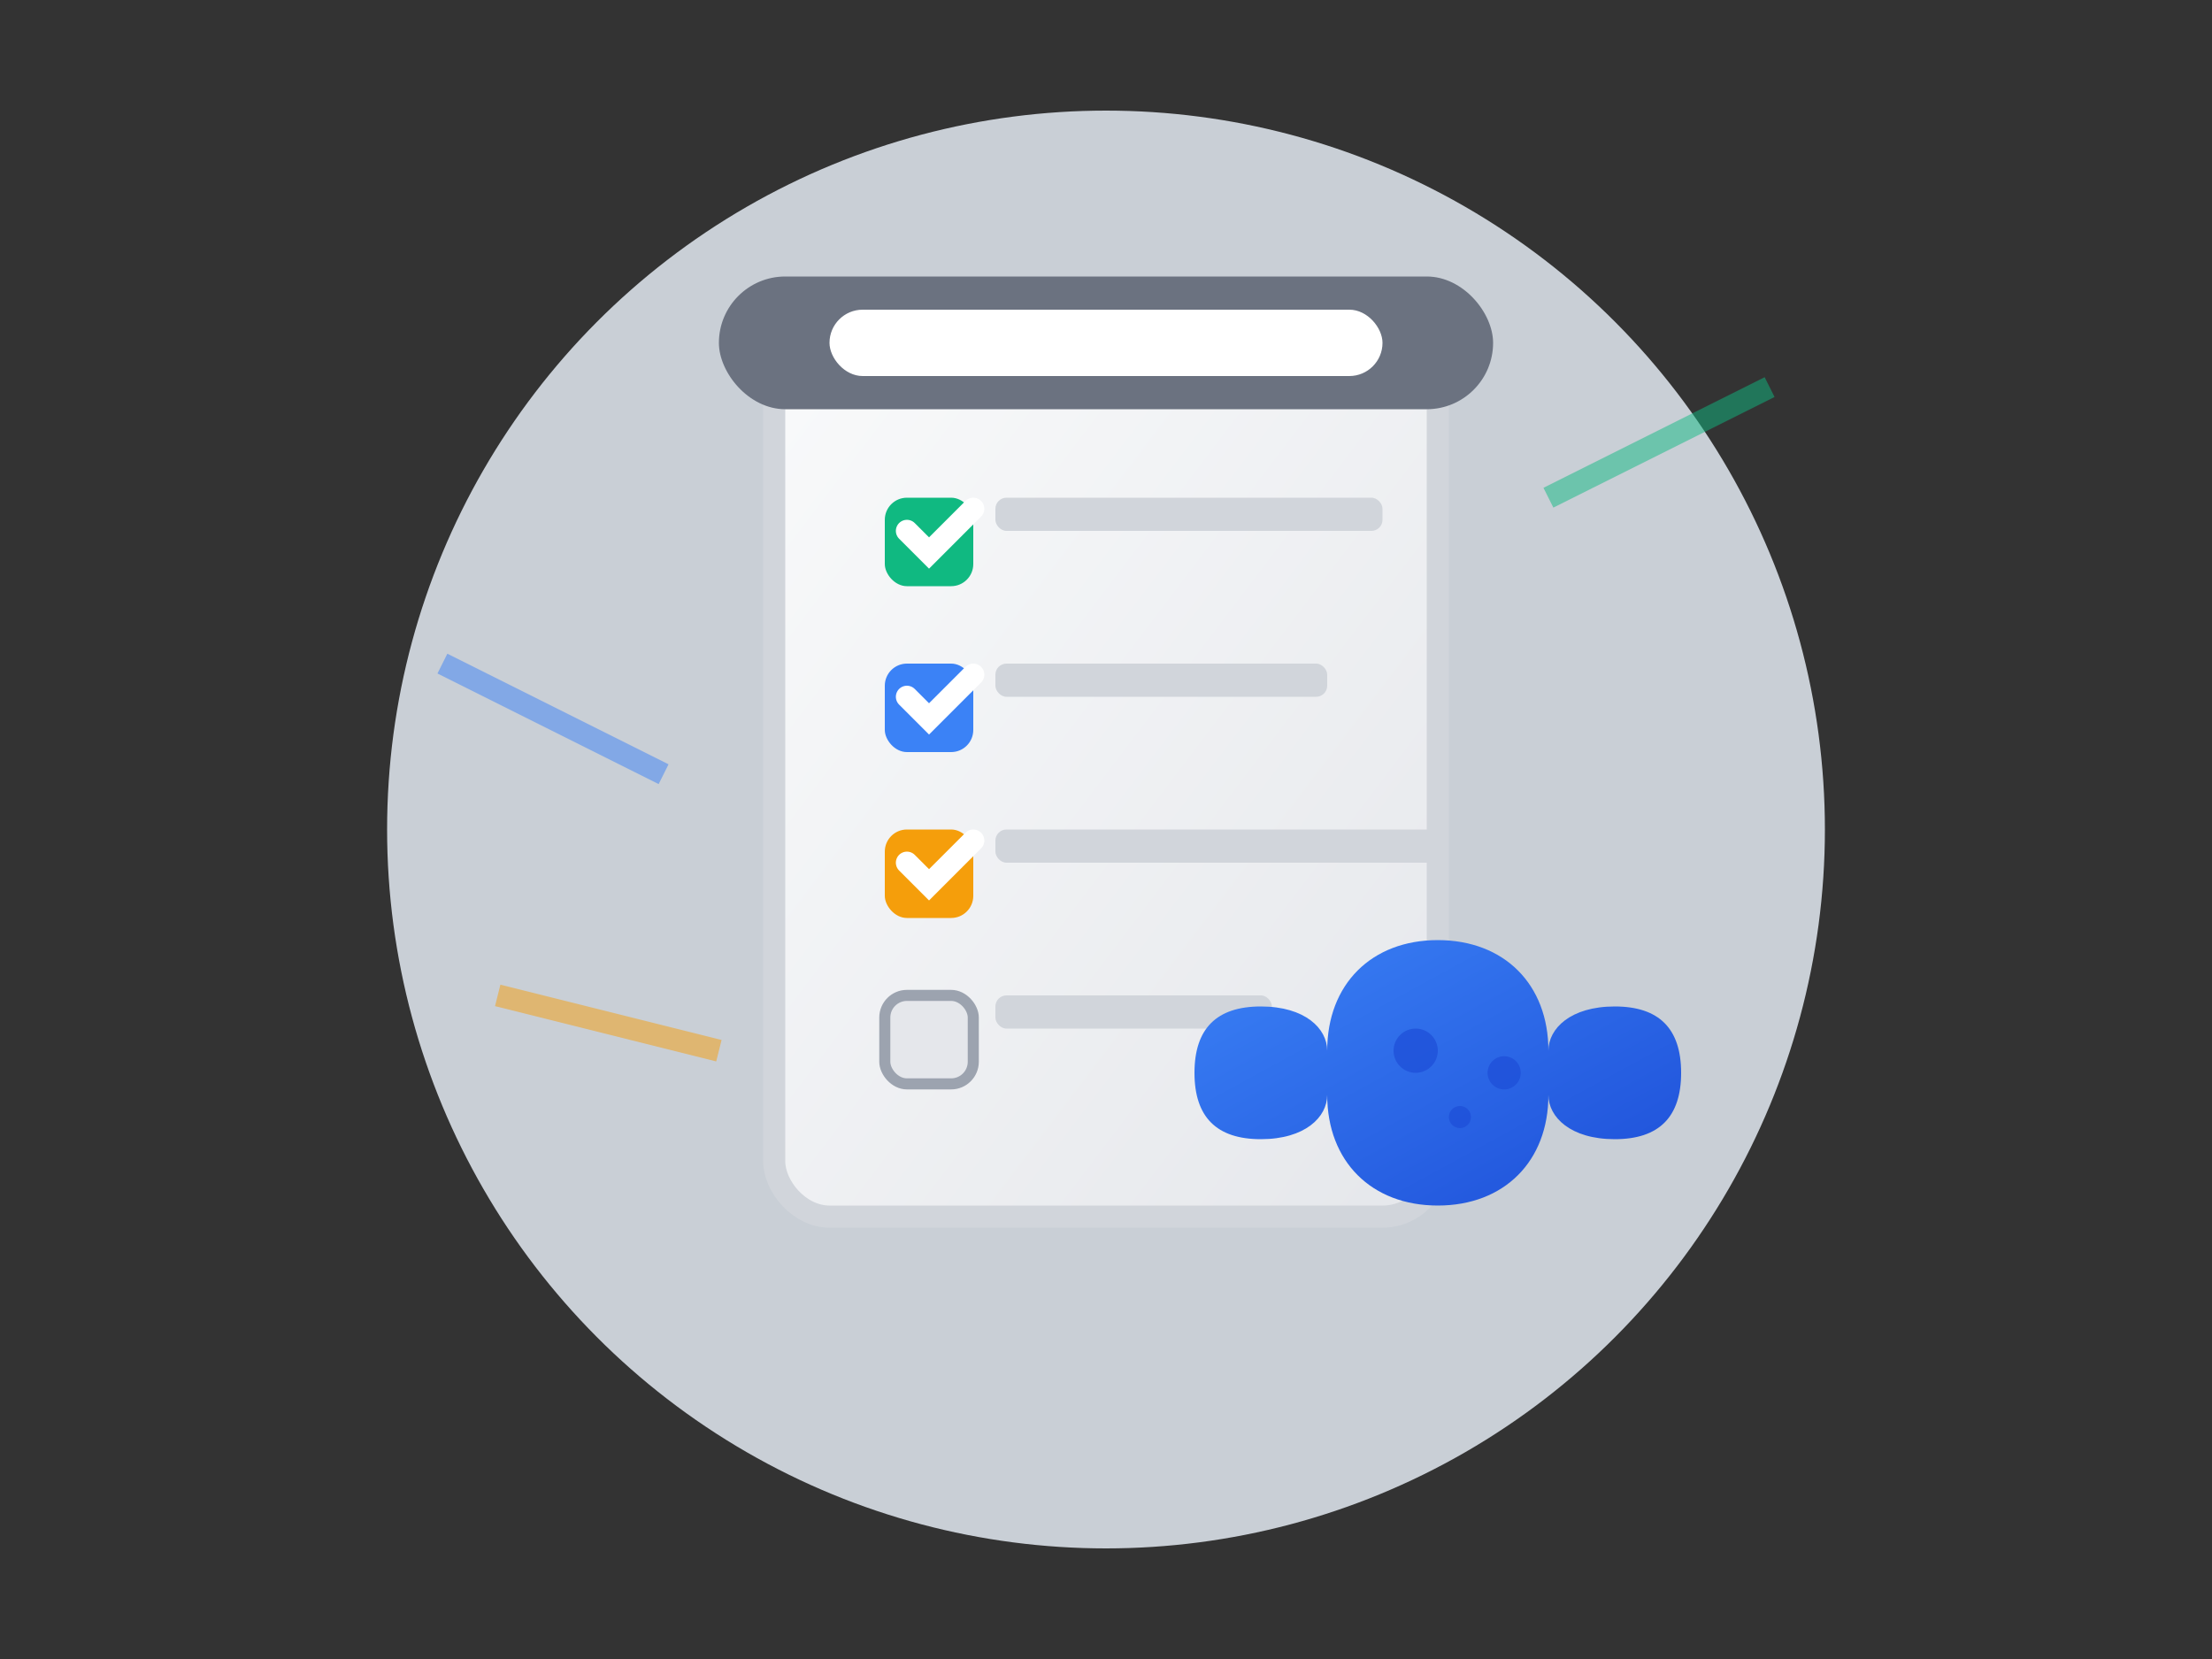 <svg width="200" height="150" viewBox="0 0 200 150" fill="none" xmlns="http://www.w3.org/2000/svg">
  <rect x="0" y="0" width="200" height="150" fill="#333333" stroke="none"/>
  <defs>
    <linearGradient id="brainGrad" x1="0%" y1="0%" x2="100%" y2="100%">
      <stop offset="0%" style="stop-color:#3b82f6;stop-opacity:1" />
      <stop offset="100%" style="stop-color:#1d4ed8;stop-opacity:1" />
    </linearGradient>
    <linearGradient id="clipboardGrad" x1="0%" y1="0%" x2="100%" y2="100%">
      <stop offset="0%" style="stop-color:#f9fafb;stop-opacity:1" />
      <stop offset="100%" style="stop-color:#e5e7eb;stop-opacity:1" />
    </linearGradient>
  </defs>
  
  <!-- Background circle -->
  <circle cx="100" cy="75" r="65" fill="#eff6ff" opacity="0.8"/>
  
  <!-- Clipboard -->
  <rect x="70" y="30" width="60" height="80" rx="5" fill="url(#clipboardGrad)" stroke="#d1d5db" stroke-width="2"/>
  <rect x="65" y="25" width="70" height="12" rx="6" fill="#6b7280"/>
  <rect x="75" y="28" width="50" height="6" rx="3" fill="white"/>
  
  <!-- Checkboxes and lines on clipboard -->
  <rect x="80" y="45" width="8" height="8" fill="#10b981" rx="2"/>
  <path d="M82 48 L84 50 L88 46" stroke="white" stroke-width="2" stroke-linecap="round"/>
  <rect x="90" y="45" width="35" height="3" fill="#d1d5db" rx="1"/>
  
  <rect x="80" y="60" width="8" height="8" fill="#3b82f6" rx="2"/>
  <path d="M82 63 L84 65 L88 61" stroke="white" stroke-width="2" stroke-linecap="round"/>
  <rect x="90" y="60" width="30" height="3" fill="#d1d5db" rx="1"/>
  
  <rect x="80" y="75" width="8" height="8" fill="#f59e0b" rx="2"/>
  <path d="M82 78 L84 80 L88 76" stroke="white" stroke-width="2" stroke-linecap="round"/>
  <rect x="90" y="75" width="40" height="3" fill="#d1d5db" rx="1"/>
  
  <rect x="80" y="90" width="8" height="8" fill="#e5e7eb" rx="2" stroke="#9ca3af"/>
  <rect x="90" y="90" width="25" height="3" fill="#d1d5db" rx="1"/>
  
  <!-- Brain icon -->
  <g transform="translate(120, 85)">
    <path d="M0 10 C0 4 4 0 10 0 C16 0 20 4 20 10 C20 8 22 6 26 6 C30 6 32 8 32 12 C32 16 30 18 26 18 C22 18 20 16 20 14 C20 20 16 24 10 24 C4 24 0 20 0 14 C0 16 -2 18 -6 18 C-10 18 -12 16 -12 12 C-12 8 -10 6 -6 6 C-2 6 0 8 0 10 Z" fill="url(#brainGrad)"/>
    <circle cx="8" cy="10" r="2" fill="#1d4ed8" opacity="0.7"/>
    <circle cx="16" cy="12" r="1.5" fill="#1d4ed8" opacity="0.7"/>
    <circle cx="12" cy="16" r="1" fill="#1d4ed8" opacity="0.7"/>
  </g>
  
  <!-- Analysis lines -->
  <g opacity="0.5">
    <line x1="40" y1="60" x2="60" y2="70" stroke="#3b82f6" stroke-width="2"/>
    <line x1="140" y1="45" x2="160" y2="35" stroke="#10b981" stroke-width="2"/>
    <line x1="45" y1="90" x2="65" y2="95" stroke="#f59e0b" stroke-width="2"/>
  </g>
</svg>